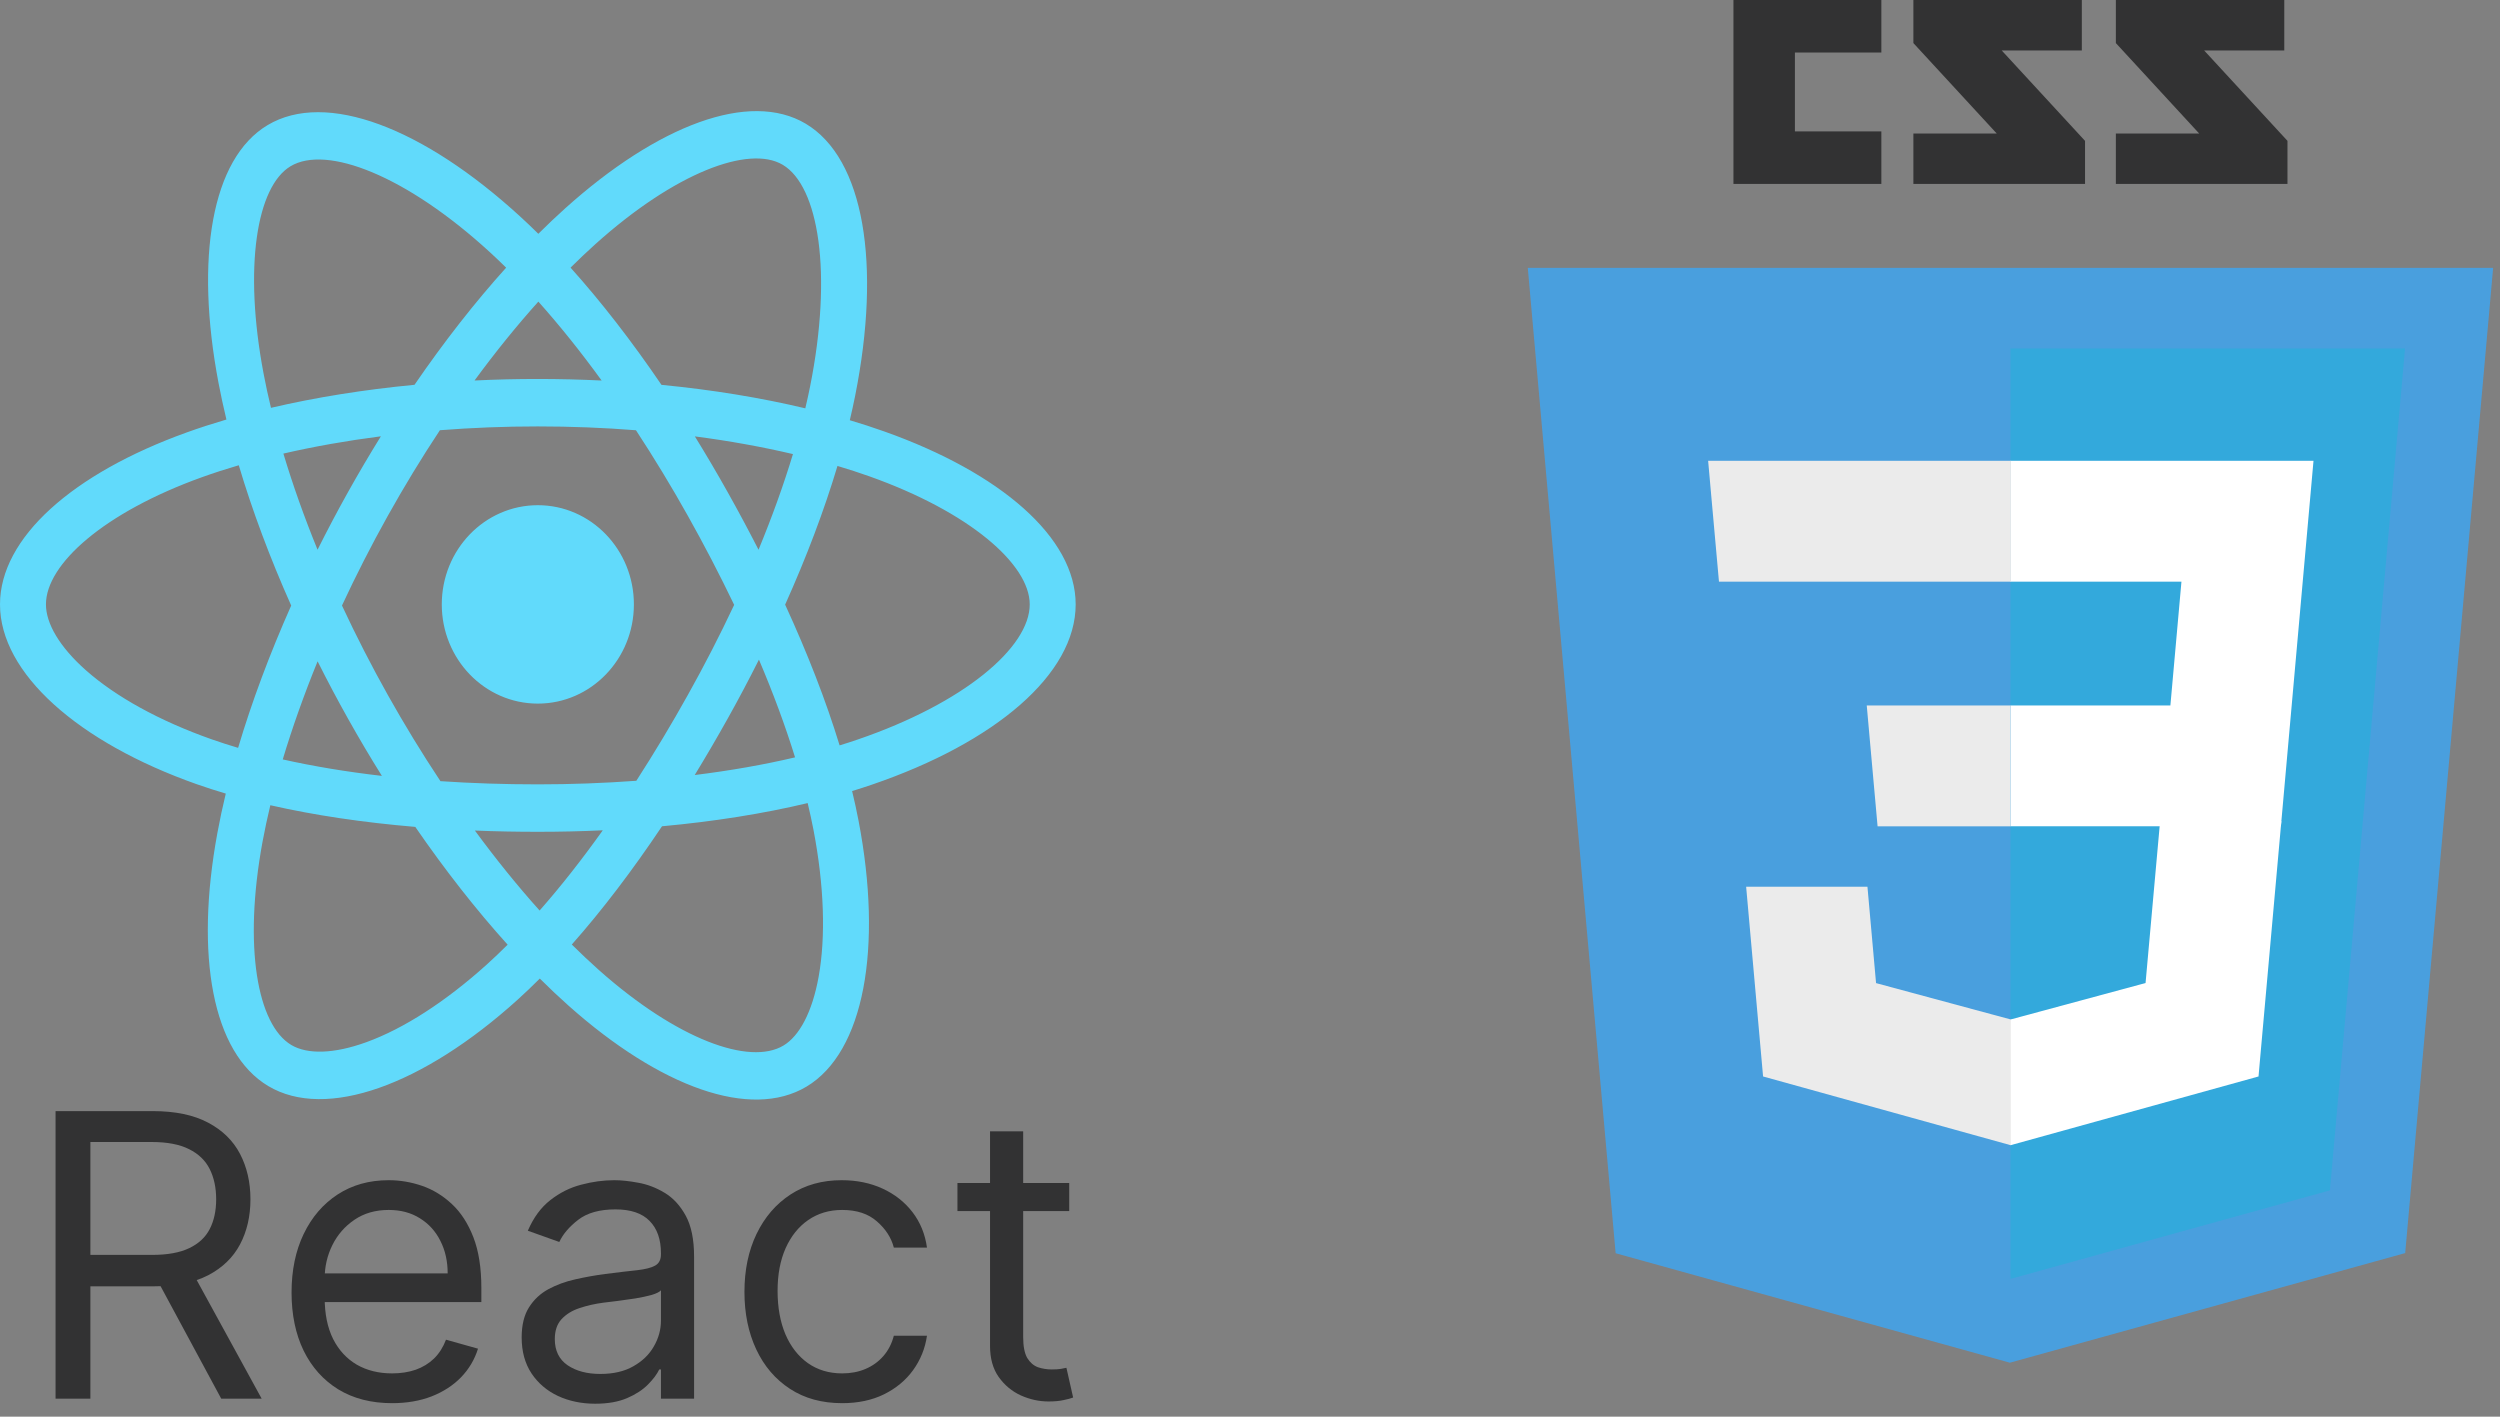 <svg width="90" height="51" viewBox="0 0 90 51" fill="none" xmlns="http://www.w3.org/2000/svg">
<rect x="0" y="0" width="90" height="51" fill="#808080" stroke="none"/>
<path d="M82.234 1.816H79.349L82.349 5.071V6.621H76.171V4.806H79.17L76.171 1.551V0H82.234V1.816ZM74.946 1.816H72.061L75.061 5.071V6.621H68.882V4.806H71.882L68.882 1.551V0H74.946V1.816ZM67.729 1.89H64.617V4.73H67.729V6.621H62.404V0H67.729V1.89Z" fill="#323233"/>
<path d="M58.163 45.117L55 9.643H89.753L86.587 45.111L72.355 49.057L58.163 45.117Z" fill="#499FDE"/>
<path d="M72.377 46.041L83.877 42.853L86.582 12.544H72.377V46.041Z" fill="#33A9DC"/>
<path d="M72.377 25.396H78.134L78.532 20.941H72.377V16.59H83.286L83.182 17.757L82.113 29.746H72.377V25.396Z" fill="white"/>
<path d="M72.403 36.695L72.384 36.7L67.538 35.392L67.228 31.922H62.861L63.471 38.753L72.383 41.227L72.403 41.221L72.403 36.695Z" fill="#EBEBEB"/>
<path d="M77.764 29.562L77.24 35.389L72.388 36.699V41.225L81.307 38.753L81.372 38.018L82.129 29.562H77.764Z" fill="white"/>
<path d="M72.392 16.59V20.94H61.883L61.795 19.962L61.597 17.757L61.493 16.59H72.392ZM72.377 25.396V29.747H67.593L67.505 28.769L67.307 26.563L67.203 25.396H72.377Z" fill="#EBEBEB"/>
<path d="M31.839 15.534C31.427 15.388 31.011 15.252 30.593 15.128C30.663 14.831 30.728 14.538 30.785 14.25C31.729 9.519 31.112 5.708 29.005 4.453C26.985 3.25 23.681 4.504 20.344 7.503C20.015 7.799 19.694 8.104 19.38 8.417C19.17 8.209 18.956 8.005 18.738 7.805C15.241 4.598 11.736 3.247 9.632 4.505C7.613 5.712 7.016 9.295 7.865 13.778C7.95 14.222 8.045 14.664 8.151 15.103C7.655 15.249 7.176 15.404 6.718 15.569C2.618 17.045 0 19.359 0 21.759C0 24.237 2.811 26.723 7.081 28.231C7.427 28.352 7.776 28.465 8.128 28.569C8.014 29.042 7.912 29.518 7.824 29.997C7.014 34.402 7.646 37.901 9.659 39.099C11.738 40.338 15.228 39.065 18.625 35.998C18.901 35.748 19.17 35.492 19.433 35.228C19.773 35.567 20.122 35.896 20.48 36.215C23.771 39.14 27.022 40.321 29.033 39.119C31.11 37.877 31.785 34.119 30.908 29.547C30.839 29.188 30.762 28.832 30.676 28.478C30.921 28.403 31.162 28.326 31.396 28.245C35.836 26.726 38.724 24.27 38.724 21.759C38.724 19.35 36.021 17.021 31.839 15.534ZM30.876 26.623C30.664 26.696 30.447 26.766 30.226 26.834C29.736 25.231 29.074 23.527 28.265 21.767C29.037 20.048 29.673 18.366 30.149 16.774C30.546 16.892 30.93 17.017 31.301 17.149C34.884 18.423 37.07 20.307 37.07 21.759C37.07 23.305 34.709 25.312 30.876 26.623ZM29.286 29.878C29.673 31.9 29.728 33.728 29.472 35.157C29.241 36.441 28.777 37.297 28.204 37.64C26.984 38.37 24.374 37.421 21.559 34.92C21.226 34.623 20.902 34.318 20.585 34.003C21.677 32.77 22.767 31.337 23.832 29.746C25.704 29.574 27.472 29.294 29.076 28.911C29.155 29.24 29.225 29.563 29.286 29.878ZM13.202 37.514C12.01 37.949 11.06 37.961 10.486 37.619C9.264 36.892 8.757 34.083 9.449 30.315C9.532 29.87 9.626 29.427 9.732 28.988C11.318 29.35 13.074 29.61 14.95 29.768C16.022 31.325 17.144 32.756 18.275 34.009C18.034 34.249 17.788 34.483 17.537 34.711C16.034 36.068 14.529 37.03 13.202 37.514ZM7.616 26.614C5.728 25.947 4.169 25.081 3.1 24.136C2.139 23.286 1.654 22.443 1.654 21.759C1.654 20.302 3.757 18.445 7.263 17.182C7.688 17.029 8.134 16.884 8.596 16.749C9.08 18.377 9.716 20.079 10.483 21.8C9.706 23.547 9.061 25.276 8.572 26.923C8.251 26.828 7.932 26.725 7.616 26.614ZM9.489 13.45C8.761 9.609 9.244 6.711 10.461 5.984C11.756 5.209 14.621 6.314 17.64 9.083C17.837 9.264 18.031 9.448 18.221 9.636C17.096 10.884 15.984 12.305 14.922 13.853C13.101 14.027 11.358 14.307 9.755 14.682C9.656 14.274 9.567 13.863 9.489 13.45ZM26.192 17.71C25.814 17.035 25.421 16.368 25.015 15.71C26.25 15.871 27.434 16.086 28.546 16.347C28.212 17.452 27.796 18.607 27.307 19.791C26.949 19.09 26.577 18.396 26.192 17.71ZM19.381 10.858C20.144 11.712 20.908 12.665 21.659 13.699C20.135 13.625 18.607 13.624 17.083 13.698C17.835 12.673 18.606 11.721 19.381 10.858ZM12.525 17.722C12.145 18.402 11.781 19.092 11.432 19.79C10.95 18.61 10.538 17.45 10.202 16.329C11.306 16.074 12.485 15.865 13.712 15.707C13.301 16.369 12.906 17.041 12.525 17.722ZM13.748 27.932C12.479 27.785 11.283 27.587 10.179 27.339C10.521 26.199 10.942 25.014 11.434 23.808C11.784 24.507 12.15 25.197 12.532 25.878C12.924 26.578 13.33 27.263 13.748 27.932ZM19.426 32.779C18.642 31.906 17.86 30.939 17.096 29.9C17.838 29.93 18.594 29.945 19.362 29.945C20.151 29.945 20.932 29.927 21.7 29.891C20.946 30.95 20.184 31.918 19.426 32.779ZM27.322 23.747C27.84 24.965 28.276 26.144 28.622 27.265C27.5 27.53 26.287 27.743 25.01 27.901C25.419 27.231 25.816 26.552 26.199 25.866C26.589 25.168 26.963 24.462 27.322 23.747ZM24.766 25.012C24.179 26.065 23.56 27.097 22.908 28.108C21.728 28.194 20.545 28.237 19.362 28.237C18.157 28.237 16.985 28.198 15.856 28.122C15.187 27.114 14.556 26.079 13.963 25.022C13.373 23.97 12.822 22.895 12.311 21.799C12.821 20.703 13.37 19.628 13.958 18.575C14.546 17.522 15.172 16.492 15.836 15.488C16.987 15.398 18.168 15.351 19.362 15.351C20.561 15.351 21.743 15.398 22.895 15.489C23.552 16.492 24.174 17.518 24.761 18.566C25.351 19.617 25.907 20.687 26.43 21.775C25.913 22.874 25.358 23.954 24.766 25.012ZM28.179 5.933C29.475 6.705 29.98 9.82 29.165 13.905C29.113 14.165 29.055 14.43 28.991 14.7C27.384 14.317 25.64 14.032 23.813 13.855C22.749 12.29 21.646 10.867 20.54 9.635C20.83 9.347 21.127 9.065 21.43 8.792C24.289 6.222 26.961 5.208 28.179 5.933ZM19.362 18.187C21.272 18.187 22.82 19.786 22.82 21.759C22.82 23.731 21.272 25.33 19.362 25.33C17.452 25.33 15.904 23.731 15.904 21.759C15.904 19.786 17.452 18.187 19.362 18.187Z" fill="#61DAFB"/>
<path d="M2 50.352V40H5.498C6.307 40 6.97 40.138 7.489 40.414C8.008 40.687 8.392 41.063 8.642 41.542C8.891 42.02 9.016 42.564 9.016 43.174C9.016 43.784 8.891 44.325 8.642 44.797C8.392 45.269 8.01 45.639 7.494 45.909C6.979 46.175 6.32 46.308 5.518 46.308H2.687V45.176H5.478C6.03 45.176 6.475 45.095 6.812 44.933C7.152 44.772 7.398 44.542 7.55 44.246C7.705 43.946 7.782 43.589 7.782 43.174C7.782 42.76 7.705 42.398 7.55 42.087C7.395 41.778 7.147 41.538 6.807 41.37C6.467 41.198 6.017 41.112 5.457 41.112H3.254V50.352H2ZM6.873 45.702L9.42 50.352H7.964L5.457 45.702H6.873Z" fill="#323233"/>
<path d="M14.115 50.514C13.367 50.514 12.721 50.348 12.179 50.018C11.64 49.685 11.223 49.22 10.93 48.623C10.64 48.023 10.496 47.326 10.496 46.531C10.496 45.735 10.64 45.034 10.93 44.428C11.223 43.818 11.631 43.343 12.153 43.002C12.679 42.659 13.292 42.487 13.993 42.487C14.398 42.487 14.797 42.554 15.191 42.689C15.585 42.824 15.944 43.043 16.268 43.346C16.591 43.646 16.849 44.044 17.041 44.539C17.233 45.034 17.329 45.644 17.329 46.369V46.874H11.345V45.843H16.116C16.116 45.405 16.029 45.014 15.853 44.67C15.682 44.327 15.436 44.056 15.115 43.857C14.799 43.658 14.425 43.558 13.993 43.558C13.518 43.558 13.107 43.676 12.76 43.912C12.416 44.145 12.152 44.448 11.966 44.822C11.781 45.196 11.688 45.597 11.688 46.025V46.712C11.688 47.299 11.789 47.796 11.992 48.204C12.197 48.608 12.482 48.916 12.846 49.129C13.21 49.337 13.633 49.442 14.115 49.442C14.428 49.442 14.711 49.398 14.964 49.311C15.22 49.22 15.441 49.085 15.626 48.906C15.811 48.724 15.954 48.498 16.056 48.229L17.208 48.552C17.087 48.943 16.883 49.287 16.596 49.584C16.31 49.877 15.956 50.106 15.535 50.271C15.114 50.433 14.64 50.514 14.115 50.514Z" fill="#323233"/>
<path d="M21.429 50.534C20.937 50.534 20.49 50.441 20.089 50.256C19.688 50.067 19.37 49.796 19.134 49.442C18.898 49.085 18.78 48.654 18.78 48.148C18.78 47.703 18.868 47.343 19.043 47.066C19.218 46.787 19.452 46.568 19.745 46.409C20.039 46.251 20.362 46.133 20.716 46.055C21.073 45.974 21.432 45.91 21.793 45.863C22.264 45.803 22.647 45.757 22.94 45.727C23.236 45.693 23.452 45.638 23.587 45.56C23.725 45.483 23.794 45.348 23.794 45.156V45.115C23.794 44.617 23.658 44.229 23.385 43.953C23.115 43.676 22.706 43.538 22.156 43.538C21.587 43.538 21.14 43.663 20.817 43.912C20.493 44.162 20.266 44.428 20.135 44.711L19.002 44.306C19.205 43.835 19.474 43.467 19.811 43.205C20.151 42.938 20.522 42.753 20.923 42.649C21.327 42.541 21.725 42.487 22.116 42.487C22.365 42.487 22.652 42.517 22.975 42.578C23.302 42.635 23.617 42.755 23.92 42.937C24.227 43.119 24.482 43.393 24.684 43.761C24.886 44.128 24.987 44.62 24.987 45.237V50.352H23.794V49.3H23.733C23.653 49.469 23.518 49.649 23.329 49.841C23.14 50.033 22.889 50.197 22.576 50.332C22.263 50.466 21.88 50.534 21.429 50.534ZM21.611 49.462C22.082 49.462 22.48 49.37 22.803 49.184C23.13 48.999 23.376 48.76 23.541 48.466C23.71 48.173 23.794 47.865 23.794 47.541V46.45C23.744 46.51 23.632 46.566 23.461 46.617C23.292 46.664 23.097 46.706 22.874 46.743C22.655 46.776 22.441 46.807 22.232 46.834C22.027 46.857 21.86 46.878 21.732 46.895C21.422 46.935 21.132 47.001 20.862 47.092C20.596 47.179 20.381 47.312 20.215 47.491C20.054 47.666 19.973 47.905 19.973 48.209C19.973 48.623 20.126 48.937 20.433 49.149C20.743 49.358 21.135 49.462 21.611 49.462Z" fill="#323233"/>
<path d="M30.318 50.514C29.59 50.514 28.964 50.342 28.438 49.998C27.912 49.654 27.508 49.181 27.225 48.578C26.942 47.974 26.8 47.285 26.8 46.51C26.8 45.722 26.945 45.026 27.235 44.423C27.528 43.816 27.936 43.343 28.458 43.002C28.984 42.659 29.597 42.487 30.298 42.487C30.844 42.487 31.336 42.588 31.774 42.79C32.212 42.992 32.571 43.275 32.851 43.639C33.13 44.003 33.304 44.428 33.371 44.913H32.178C32.087 44.559 31.885 44.246 31.572 43.973C31.262 43.697 30.844 43.558 30.318 43.558C29.853 43.558 29.446 43.68 29.095 43.922C28.748 44.162 28.477 44.5 28.281 44.938C28.089 45.373 27.993 45.883 27.993 46.47C27.993 47.07 28.088 47.592 28.276 48.037C28.468 48.482 28.738 48.827 29.085 49.073C29.435 49.319 29.847 49.442 30.318 49.442C30.628 49.442 30.91 49.388 31.162 49.28C31.415 49.172 31.629 49.017 31.804 48.815C31.98 48.613 32.104 48.37 32.178 48.087H33.371C33.304 48.546 33.137 48.958 32.871 49.326C32.608 49.69 32.259 49.979 31.825 50.195C31.393 50.407 30.891 50.514 30.318 50.514Z" fill="#323233"/>
<path d="M38.492 42.588V43.599H34.468V42.588H38.492ZM35.641 40.728H36.834V48.128C36.834 48.465 36.883 48.718 36.98 48.886C37.081 49.051 37.209 49.162 37.364 49.22C37.523 49.273 37.69 49.3 37.865 49.3C37.996 49.3 38.104 49.294 38.188 49.28C38.273 49.263 38.34 49.25 38.391 49.24L38.633 50.311C38.552 50.342 38.439 50.372 38.294 50.402C38.15 50.436 37.966 50.453 37.744 50.453C37.407 50.453 37.076 50.38 36.753 50.236C36.433 50.091 36.167 49.87 35.954 49.573C35.745 49.277 35.641 48.903 35.641 48.451V40.728Z" fill="#323233"/>
</svg>
